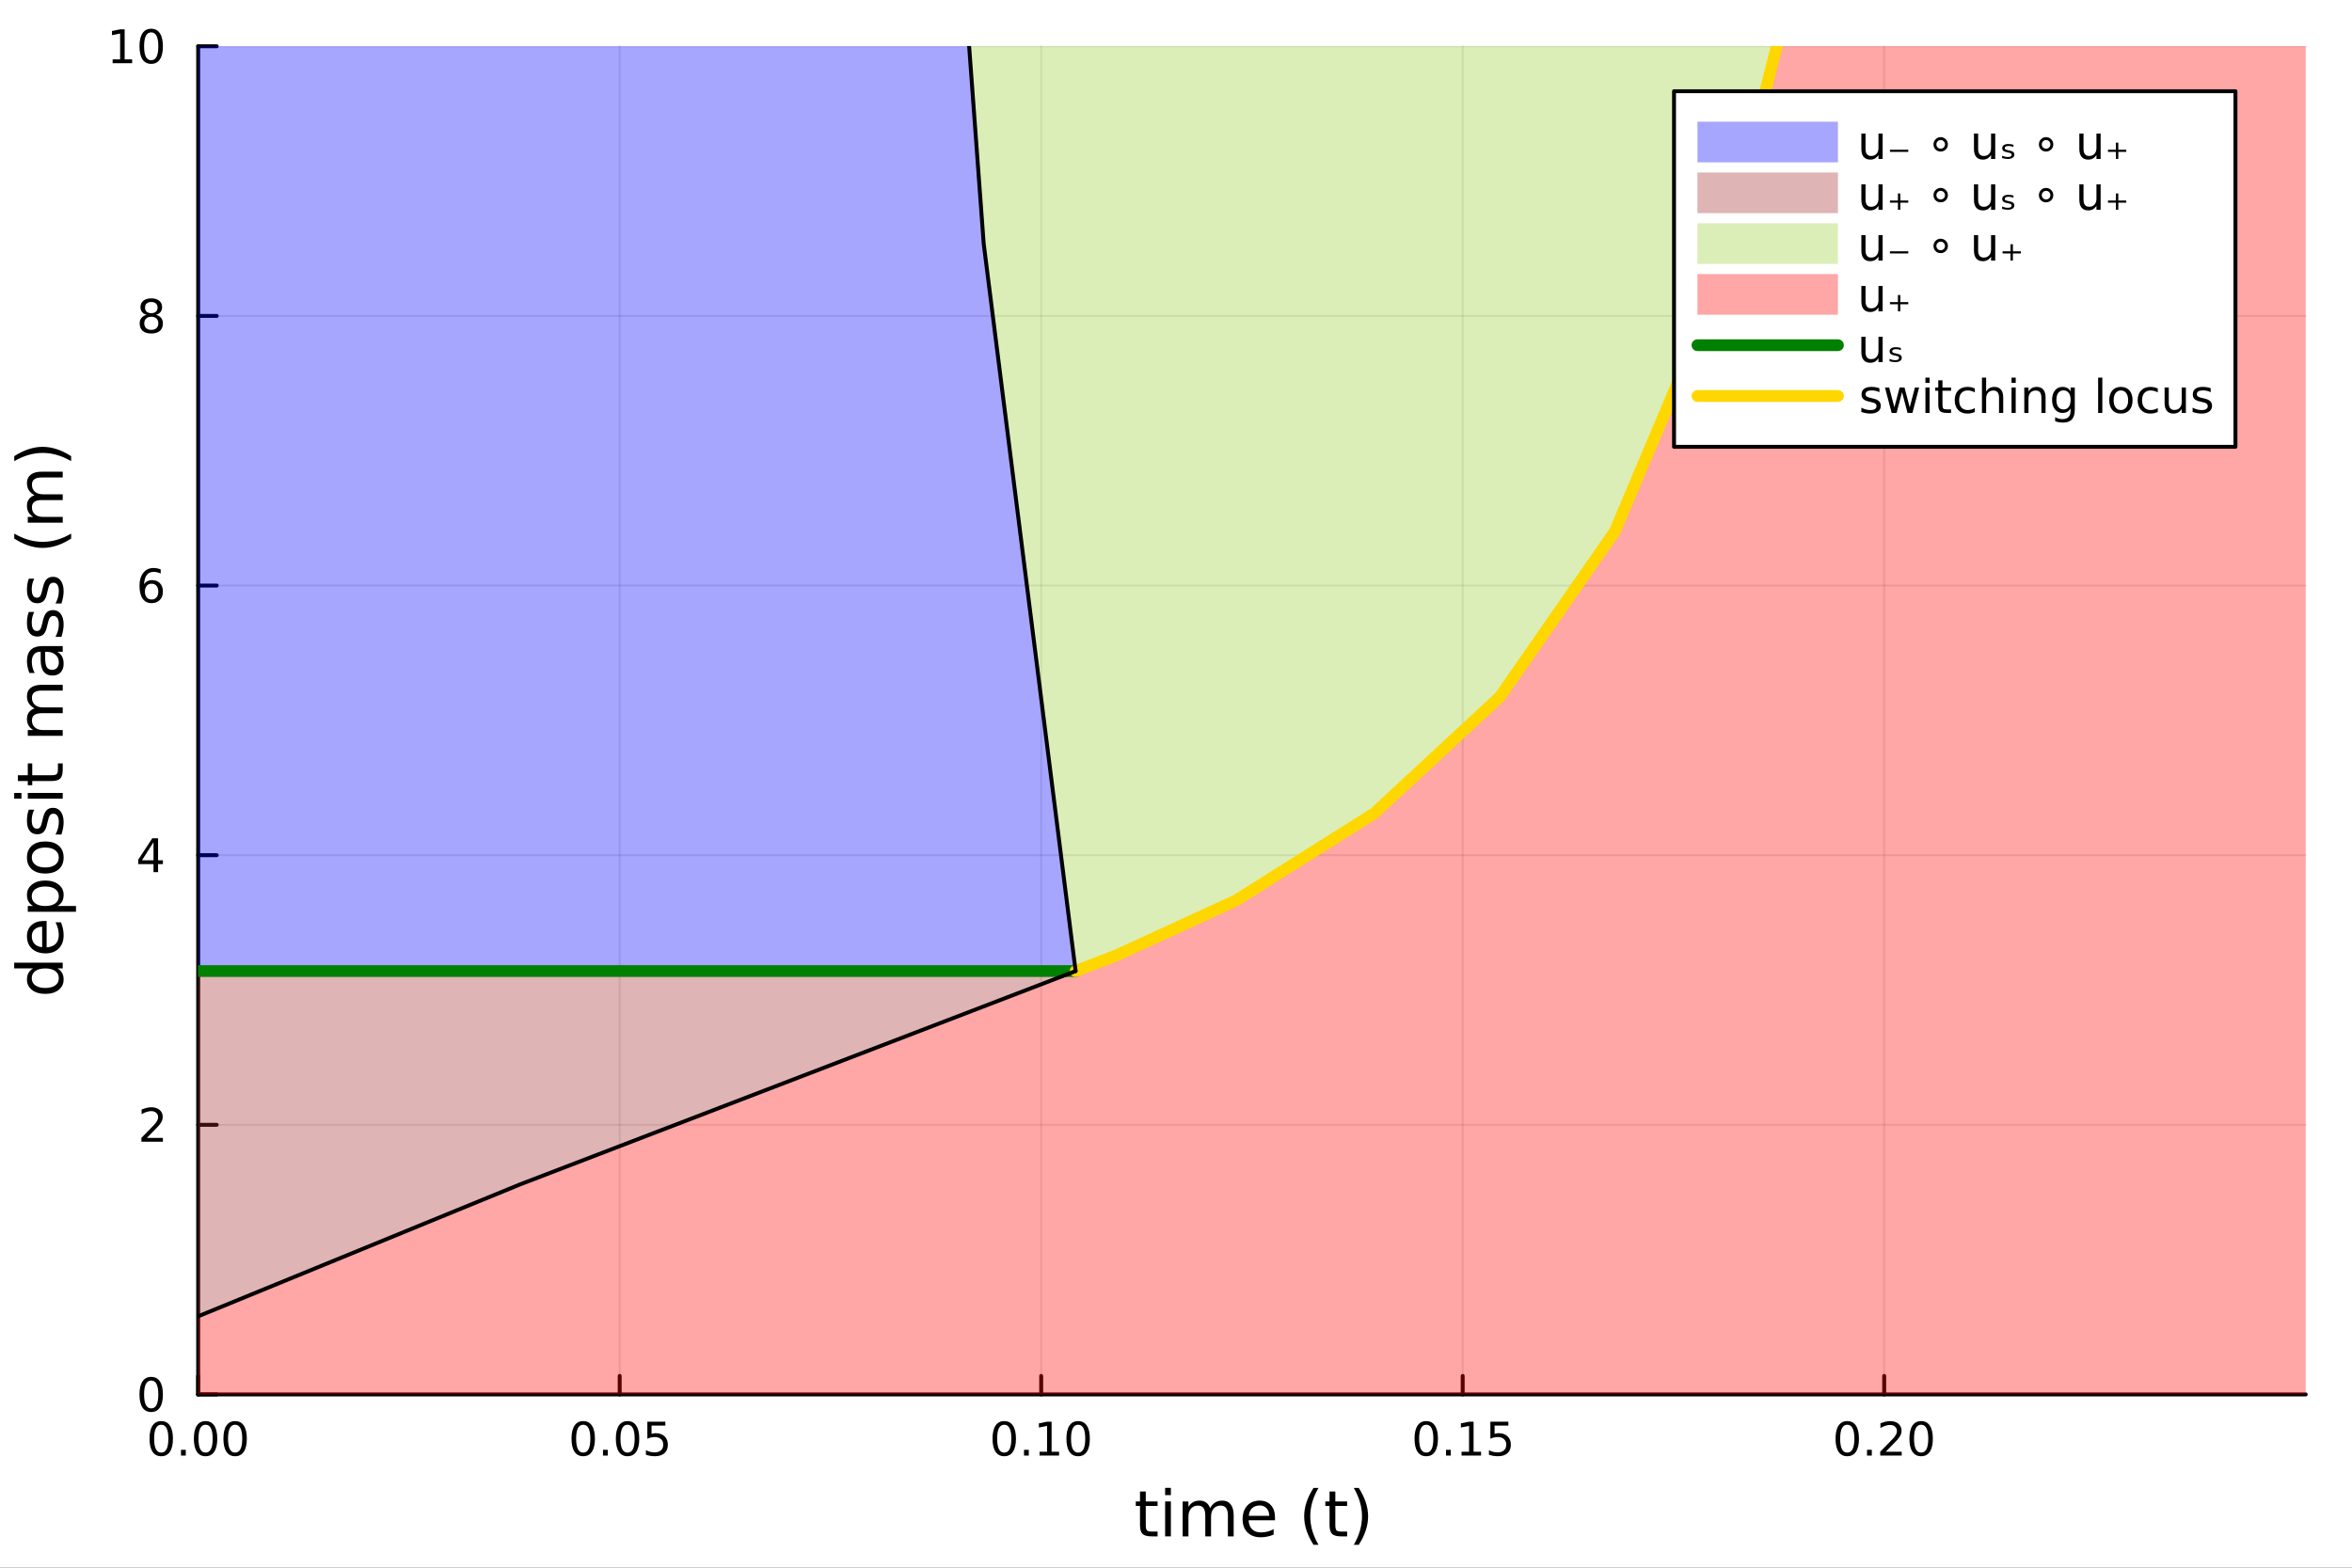 <?xml version="1.0" encoding="utf-8"?>
<svg xmlns="http://www.w3.org/2000/svg" xmlns:xlink="http://www.w3.org/1999/xlink" width="600" height="400" viewBox="0 0 2400 1600">
<rect x="0" y="0" width="2400" height="1600" fill="#333333" stroke="none"/>
<defs>
  <clipPath id="clip900">
    <rect x="0" y="0" width="2400" height="1600"/>
  </clipPath>
</defs>
<path clip-path="url(#clip900)" d="M0 1600 L2400 1600 L2400 0 L0 0  Z" fill="#ffffff" fill-rule="evenodd" fill-opacity="1"/>
<defs>
  <clipPath id="clip901">
    <rect x="480" y="0" width="1681" height="1600"/>
  </clipPath>
</defs>
<path clip-path="url(#clip900)" d="M202.227 1423.18 L2352.76 1423.18 L2352.76 47.244 L202.227 47.244  Z" fill="#ffffff" fill-rule="evenodd" fill-opacity="1"/>
<defs>
  <clipPath id="clip902">
    <rect x="202" y="47" width="2152" height="1377"/>
  </clipPath>
</defs>
<polyline clip-path="url(#clip902)" style="stroke:#000000; stroke-linecap:round; stroke-linejoin:round; stroke-width:2; stroke-opacity:0.1; fill:none" points="202.227,1423.18 202.227,47.244 "/>
<polyline clip-path="url(#clip902)" style="stroke:#000000; stroke-linecap:round; stroke-linejoin:round; stroke-width:2; stroke-opacity:0.1; fill:none" points="632.333,1423.18 632.333,47.244 "/>
<polyline clip-path="url(#clip902)" style="stroke:#000000; stroke-linecap:round; stroke-linejoin:round; stroke-width:2; stroke-opacity:0.1; fill:none" points="1062.44,1423.18 1062.44,47.244 "/>
<polyline clip-path="url(#clip902)" style="stroke:#000000; stroke-linecap:round; stroke-linejoin:round; stroke-width:2; stroke-opacity:0.1; fill:none" points="1492.54,1423.18 1492.54,47.244 "/>
<polyline clip-path="url(#clip902)" style="stroke:#000000; stroke-linecap:round; stroke-linejoin:round; stroke-width:2; stroke-opacity:0.1; fill:none" points="1922.65,1423.18 1922.65,47.244 "/>
<polyline clip-path="url(#clip902)" style="stroke:#000000; stroke-linecap:round; stroke-linejoin:round; stroke-width:2; stroke-opacity:0.1; fill:none" points="202.227,1423.18 2352.76,1423.18 "/>
<polyline clip-path="url(#clip902)" style="stroke:#000000; stroke-linecap:round; stroke-linejoin:round; stroke-width:2; stroke-opacity:0.1; fill:none" points="202.227,1147.99 2352.76,1147.99 "/>
<polyline clip-path="url(#clip902)" style="stroke:#000000; stroke-linecap:round; stroke-linejoin:round; stroke-width:2; stroke-opacity:0.1; fill:none" points="202.227,872.806 2352.76,872.806 "/>
<polyline clip-path="url(#clip902)" style="stroke:#000000; stroke-linecap:round; stroke-linejoin:round; stroke-width:2; stroke-opacity:0.1; fill:none" points="202.227,597.618 2352.76,597.618 "/>
<polyline clip-path="url(#clip902)" style="stroke:#000000; stroke-linecap:round; stroke-linejoin:round; stroke-width:2; stroke-opacity:0.1; fill:none" points="202.227,322.431 2352.76,322.431 "/>
<polyline clip-path="url(#clip902)" style="stroke:#000000; stroke-linecap:round; stroke-linejoin:round; stroke-width:2; stroke-opacity:0.1; fill:none" points="202.227,47.244 2352.76,47.244 "/>
<polyline clip-path="url(#clip900)" style="stroke:#000000; stroke-linecap:round; stroke-linejoin:round; stroke-width:4; stroke-opacity:1; fill:none" points="202.227,1423.18 2352.76,1423.18 "/>
<polyline clip-path="url(#clip900)" style="stroke:#000000; stroke-linecap:round; stroke-linejoin:round; stroke-width:4; stroke-opacity:1; fill:none" points="202.227,1423.18 202.227,1404.28 "/>
<polyline clip-path="url(#clip900)" style="stroke:#000000; stroke-linecap:round; stroke-linejoin:round; stroke-width:4; stroke-opacity:1; fill:none" points="632.333,1423.18 632.333,1404.28 "/>
<polyline clip-path="url(#clip900)" style="stroke:#000000; stroke-linecap:round; stroke-linejoin:round; stroke-width:4; stroke-opacity:1; fill:none" points="1062.44,1423.18 1062.44,1404.28 "/>
<polyline clip-path="url(#clip900)" style="stroke:#000000; stroke-linecap:round; stroke-linejoin:round; stroke-width:4; stroke-opacity:1; fill:none" points="1492.54,1423.18 1492.54,1404.28 "/>
<polyline clip-path="url(#clip900)" style="stroke:#000000; stroke-linecap:round; stroke-linejoin:round; stroke-width:4; stroke-opacity:1; fill:none" points="1922.65,1423.18 1922.65,1404.28 "/>
<path clip-path="url(#clip900)" d="M164.531 1454.1 Q160.92 1454.1 159.091 1457.66 Q157.286 1461.2 157.286 1468.33 Q157.286 1475.44 159.091 1479.01 Q160.92 1482.55 164.531 1482.55 Q168.165 1482.55 169.971 1479.01 Q171.799 1475.44 171.799 1468.33 Q171.799 1461.2 169.971 1457.66 Q168.165 1454.1 164.531 1454.1 M164.531 1450.39 Q170.341 1450.39 173.397 1455 Q176.475 1459.58 176.475 1468.33 Q176.475 1477.06 173.397 1481.67 Q170.341 1486.25 164.531 1486.25 Q158.721 1486.25 155.642 1481.67 Q152.587 1477.06 152.587 1468.33 Q152.587 1459.58 155.642 1455 Q158.721 1450.39 164.531 1450.39 Z" fill="#000000" fill-rule="nonzero" fill-opacity="1" /><path clip-path="url(#clip900)" d="M184.693 1479.7 L189.577 1479.7 L189.577 1485.58 L184.693 1485.58 L184.693 1479.7 Z" fill="#000000" fill-rule="nonzero" fill-opacity="1" /><path clip-path="url(#clip900)" d="M209.762 1454.1 Q206.151 1454.1 204.322 1457.66 Q202.517 1461.2 202.517 1468.33 Q202.517 1475.44 204.322 1479.01 Q206.151 1482.55 209.762 1482.55 Q213.396 1482.55 215.202 1479.01 Q217.031 1475.44 217.031 1468.33 Q217.031 1461.2 215.202 1457.66 Q213.396 1454.1 209.762 1454.1 M209.762 1450.39 Q215.572 1450.39 218.628 1455 Q221.707 1459.58 221.707 1468.33 Q221.707 1477.06 218.628 1481.67 Q215.572 1486.25 209.762 1486.25 Q203.952 1486.25 200.873 1481.67 Q197.818 1477.06 197.818 1468.33 Q197.818 1459.58 200.873 1455 Q203.952 1450.39 209.762 1450.39 Z" fill="#000000" fill-rule="nonzero" fill-opacity="1" /><path clip-path="url(#clip900)" d="M239.924 1454.1 Q236.313 1454.1 234.484 1457.66 Q232.679 1461.2 232.679 1468.33 Q232.679 1475.44 234.484 1479.01 Q236.313 1482.55 239.924 1482.55 Q243.558 1482.55 245.364 1479.01 Q247.193 1475.44 247.193 1468.33 Q247.193 1461.2 245.364 1457.66 Q243.558 1454.1 239.924 1454.1 M239.924 1450.39 Q245.734 1450.39 248.79 1455 Q251.868 1459.58 251.868 1468.33 Q251.868 1477.06 248.79 1481.67 Q245.734 1486.25 239.924 1486.25 Q234.114 1486.25 231.035 1481.67 Q227.98 1477.06 227.98 1468.33 Q227.98 1459.58 231.035 1455 Q234.114 1450.39 239.924 1450.39 Z" fill="#000000" fill-rule="nonzero" fill-opacity="1" /><path clip-path="url(#clip900)" d="M595.134 1454.1 Q591.523 1454.1 589.694 1457.66 Q587.889 1461.2 587.889 1468.33 Q587.889 1475.44 589.694 1479.01 Q591.523 1482.55 595.134 1482.55 Q598.769 1482.55 600.574 1479.01 Q602.403 1475.44 602.403 1468.33 Q602.403 1461.2 600.574 1457.66 Q598.769 1454.1 595.134 1454.1 M595.134 1450.39 Q600.944 1450.39 604 1455 Q607.079 1459.58 607.079 1468.33 Q607.079 1477.06 604 1481.67 Q600.944 1486.25 595.134 1486.25 Q589.324 1486.25 586.245 1481.67 Q583.19 1477.06 583.19 1468.33 Q583.19 1459.58 586.245 1455 Q589.324 1450.39 595.134 1450.39 Z" fill="#000000" fill-rule="nonzero" fill-opacity="1" /><path clip-path="url(#clip900)" d="M615.296 1479.7 L620.18 1479.7 L620.18 1485.58 L615.296 1485.58 L615.296 1479.7 Z" fill="#000000" fill-rule="nonzero" fill-opacity="1" /><path clip-path="url(#clip900)" d="M640.366 1454.1 Q636.754 1454.1 634.926 1457.66 Q633.12 1461.2 633.12 1468.33 Q633.12 1475.44 634.926 1479.01 Q636.754 1482.55 640.366 1482.55 Q644 1482.55 645.805 1479.01 Q647.634 1475.44 647.634 1468.33 Q647.634 1461.2 645.805 1457.66 Q644 1454.1 640.366 1454.1 M640.366 1450.39 Q646.176 1450.39 649.231 1455 Q652.31 1459.58 652.31 1468.33 Q652.31 1477.06 649.231 1481.67 Q646.176 1486.25 640.366 1486.25 Q634.555 1486.25 631.477 1481.67 Q628.421 1477.06 628.421 1468.33 Q628.421 1459.58 631.477 1455 Q634.555 1450.39 640.366 1450.39 Z" fill="#000000" fill-rule="nonzero" fill-opacity="1" /><path clip-path="url(#clip900)" d="M660.574 1451.02 L678.93 1451.02 L678.93 1454.96 L664.856 1454.96 L664.856 1463.43 Q665.875 1463.08 666.893 1462.92 Q667.912 1462.73 668.93 1462.73 Q674.717 1462.73 678.097 1465.9 Q681.476 1469.08 681.476 1474.49 Q681.476 1480.07 678.004 1483.17 Q674.532 1486.25 668.213 1486.25 Q666.037 1486.25 663.768 1485.88 Q661.523 1485.51 659.115 1484.77 L659.115 1480.07 Q661.199 1481.2 663.421 1481.76 Q665.643 1482.32 668.12 1482.32 Q672.125 1482.32 674.463 1480.21 Q676.801 1478.1 676.801 1474.49 Q676.801 1470.88 674.463 1468.77 Q672.125 1466.67 668.12 1466.67 Q666.245 1466.67 664.37 1467.08 Q662.518 1467.5 660.574 1468.38 L660.574 1451.02 Z" fill="#000000" fill-rule="nonzero" fill-opacity="1" /><path clip-path="url(#clip900)" d="M1024.74 1454.1 Q1021.13 1454.1 1019.3 1457.66 Q1017.5 1461.2 1017.5 1468.33 Q1017.5 1475.44 1019.3 1479.01 Q1021.13 1482.55 1024.74 1482.55 Q1028.38 1482.55 1030.18 1479.01 Q1032.01 1475.44 1032.01 1468.33 Q1032.01 1461.2 1030.18 1457.66 Q1028.38 1454.1 1024.74 1454.1 M1024.74 1450.39 Q1030.55 1450.39 1033.61 1455 Q1036.69 1459.58 1036.69 1468.33 Q1036.69 1477.06 1033.61 1481.67 Q1030.55 1486.25 1024.74 1486.25 Q1018.93 1486.25 1015.85 1481.67 Q1012.8 1477.06 1012.8 1468.33 Q1012.8 1459.58 1015.85 1455 Q1018.93 1450.39 1024.74 1450.39 Z" fill="#000000" fill-rule="nonzero" fill-opacity="1" /><path clip-path="url(#clip900)" d="M1044.9 1479.7 L1049.79 1479.7 L1049.79 1485.58 L1044.9 1485.58 L1044.9 1479.7 Z" fill="#000000" fill-rule="nonzero" fill-opacity="1" /><path clip-path="url(#clip900)" d="M1060.78 1481.64 L1068.42 1481.64 L1068.42 1455.28 L1060.11 1456.95 L1060.11 1452.69 L1068.38 1451.02 L1073.05 1451.02 L1073.05 1481.64 L1080.69 1481.64 L1080.69 1485.58 L1060.78 1485.58 L1060.78 1481.64 Z" fill="#000000" fill-rule="nonzero" fill-opacity="1" /><path clip-path="url(#clip900)" d="M1100.14 1454.1 Q1096.52 1454.1 1094.7 1457.66 Q1092.89 1461.2 1092.89 1468.33 Q1092.89 1475.44 1094.7 1479.01 Q1096.52 1482.55 1100.14 1482.55 Q1103.77 1482.55 1105.58 1479.01 Q1107.4 1475.44 1107.4 1468.33 Q1107.4 1461.2 1105.58 1457.66 Q1103.77 1454.1 1100.14 1454.1 M1100.14 1450.39 Q1105.95 1450.39 1109 1455 Q1112.08 1459.58 1112.08 1468.33 Q1112.08 1477.06 1109 1481.67 Q1105.95 1486.25 1100.14 1486.25 Q1094.33 1486.25 1091.25 1481.67 Q1088.19 1477.06 1088.19 1468.33 Q1088.19 1459.58 1091.25 1455 Q1094.33 1450.39 1100.14 1450.39 Z" fill="#000000" fill-rule="nonzero" fill-opacity="1" /><path clip-path="url(#clip900)" d="M1455.35 1454.1 Q1451.73 1454.1 1449.91 1457.66 Q1448.1 1461.2 1448.1 1468.33 Q1448.1 1475.44 1449.91 1479.01 Q1451.73 1482.55 1455.35 1482.55 Q1458.98 1482.55 1460.79 1479.01 Q1462.61 1475.44 1462.61 1468.33 Q1462.61 1461.2 1460.79 1457.66 Q1458.98 1454.1 1455.35 1454.1 M1455.35 1450.39 Q1461.16 1450.39 1464.21 1455 Q1467.29 1459.58 1467.29 1468.33 Q1467.29 1477.06 1464.21 1481.67 Q1461.16 1486.25 1455.35 1486.25 Q1449.54 1486.25 1446.46 1481.67 Q1443.4 1477.06 1443.4 1468.33 Q1443.4 1459.58 1446.46 1455 Q1449.54 1450.39 1455.35 1450.39 Z" fill="#000000" fill-rule="nonzero" fill-opacity="1" /><path clip-path="url(#clip900)" d="M1475.51 1479.7 L1480.39 1479.7 L1480.39 1485.58 L1475.51 1485.58 L1475.51 1479.7 Z" fill="#000000" fill-rule="nonzero" fill-opacity="1" /><path clip-path="url(#clip900)" d="M1491.39 1481.64 L1499.03 1481.64 L1499.03 1455.28 L1490.72 1456.95 L1490.72 1452.69 L1498.98 1451.02 L1503.66 1451.02 L1503.66 1481.64 L1511.29 1481.64 L1511.29 1485.58 L1491.39 1485.58 L1491.39 1481.64 Z" fill="#000000" fill-rule="nonzero" fill-opacity="1" /><path clip-path="url(#clip900)" d="M1520.79 1451.02 L1539.14 1451.02 L1539.14 1454.96 L1525.07 1454.96 L1525.07 1463.43 Q1526.09 1463.08 1527.1 1462.92 Q1528.12 1462.73 1529.14 1462.73 Q1534.93 1462.73 1538.31 1465.9 Q1541.69 1469.08 1541.69 1474.49 Q1541.69 1480.07 1538.22 1483.17 Q1534.74 1486.25 1528.42 1486.25 Q1526.25 1486.25 1523.98 1485.88 Q1521.73 1485.51 1519.33 1484.77 L1519.33 1480.07 Q1521.41 1481.2 1523.63 1481.76 Q1525.85 1482.32 1528.33 1482.32 Q1532.34 1482.32 1534.67 1480.21 Q1537.01 1478.1 1537.01 1474.49 Q1537.01 1470.88 1534.67 1468.77 Q1532.34 1466.67 1528.33 1466.67 Q1526.46 1466.67 1524.58 1467.08 Q1522.73 1467.5 1520.79 1468.38 L1520.79 1451.02 Z" fill="#000000" fill-rule="nonzero" fill-opacity="1" /><path clip-path="url(#clip900)" d="M1884.95 1454.1 Q1881.34 1454.1 1879.51 1457.66 Q1877.71 1461.2 1877.71 1468.33 Q1877.71 1475.44 1879.51 1479.01 Q1881.34 1482.55 1884.95 1482.55 Q1888.59 1482.55 1890.39 1479.01 Q1892.22 1475.44 1892.22 1468.33 Q1892.22 1461.2 1890.39 1457.66 Q1888.59 1454.1 1884.95 1454.1 M1884.95 1450.39 Q1890.76 1450.39 1893.82 1455 Q1896.9 1459.58 1896.9 1468.33 Q1896.9 1477.06 1893.82 1481.67 Q1890.76 1486.25 1884.95 1486.25 Q1879.14 1486.25 1876.06 1481.67 Q1873.01 1477.06 1873.01 1468.33 Q1873.01 1459.58 1876.06 1455 Q1879.14 1450.39 1884.95 1450.39 Z" fill="#000000" fill-rule="nonzero" fill-opacity="1" /><path clip-path="url(#clip900)" d="M1905.12 1479.7 L1910 1479.7 L1910 1485.58 L1905.12 1485.58 L1905.12 1479.7 Z" fill="#000000" fill-rule="nonzero" fill-opacity="1" /><path clip-path="url(#clip900)" d="M1924.21 1481.64 L1940.53 1481.64 L1940.53 1485.58 L1918.59 1485.58 L1918.59 1481.64 Q1921.25 1478.89 1925.83 1474.26 Q1930.44 1469.61 1931.62 1468.27 Q1933.87 1465.74 1934.75 1464.01 Q1935.65 1462.25 1935.65 1460.56 Q1935.65 1457.8 1933.7 1456.07 Q1931.78 1454.33 1928.68 1454.33 Q1926.48 1454.33 1924.03 1455.09 Q1921.6 1455.86 1918.82 1457.41 L1918.82 1452.69 Q1921.64 1451.55 1924.1 1450.97 Q1926.55 1450.39 1928.59 1450.39 Q1933.96 1450.39 1937.15 1453.08 Q1940.35 1455.77 1940.35 1460.26 Q1940.35 1462.39 1939.54 1464.31 Q1938.75 1466.2 1936.64 1468.8 Q1936.06 1469.47 1932.96 1472.69 Q1929.86 1475.88 1924.21 1481.64 Z" fill="#000000" fill-rule="nonzero" fill-opacity="1" /><path clip-path="url(#clip900)" d="M1960.35 1454.1 Q1956.74 1454.1 1954.91 1457.66 Q1953.1 1461.2 1953.1 1468.33 Q1953.1 1475.44 1954.91 1479.01 Q1956.74 1482.55 1960.35 1482.55 Q1963.98 1482.55 1965.79 1479.01 Q1967.62 1475.44 1967.62 1468.33 Q1967.62 1461.2 1965.79 1457.66 Q1963.98 1454.1 1960.35 1454.1 M1960.35 1450.39 Q1966.16 1450.39 1969.21 1455 Q1972.29 1459.58 1972.29 1468.33 Q1972.29 1477.06 1969.21 1481.67 Q1966.16 1486.25 1960.35 1486.25 Q1954.54 1486.25 1951.46 1481.67 Q1948.4 1477.06 1948.4 1468.33 Q1948.4 1459.58 1951.46 1455 Q1954.54 1450.39 1960.35 1450.39 Z" fill="#000000" fill-rule="nonzero" fill-opacity="1" /><path clip-path="url(#clip900)" d="M1169.15 1522.27 L1169.15 1532.4 L1181.21 1532.4 L1181.21 1536.95 L1169.15 1536.95 L1169.15 1556.3 Q1169.15 1560.66 1170.33 1561.9 Q1171.53 1563.14 1175.19 1563.14 L1181.21 1563.14 L1181.21 1568.04 L1175.19 1568.04 Q1168.42 1568.04 1165.84 1565.53 Q1163.26 1562.98 1163.26 1556.3 L1163.26 1536.95 L1158.96 1536.95 L1158.96 1532.4 L1163.26 1532.4 L1163.26 1522.27 L1169.15 1522.27 Z" fill="#000000" fill-rule="nonzero" fill-opacity="1" /><path clip-path="url(#clip900)" d="M1188.91 1532.4 L1194.77 1532.4 L1194.77 1568.04 L1188.91 1568.04 L1188.91 1532.4 M1188.91 1518.52 L1194.77 1518.52 L1194.77 1525.93 L1188.91 1525.93 L1188.91 1518.52 Z" fill="#000000" fill-rule="nonzero" fill-opacity="1" /><path clip-path="url(#clip900)" d="M1234.78 1539.24 Q1236.97 1535.29 1240.03 1533.41 Q1243.09 1531.54 1247.22 1531.54 Q1252.79 1531.54 1255.82 1535.45 Q1258.84 1539.33 1258.84 1546.53 L1258.84 1568.04 L1252.95 1568.04 L1252.95 1546.72 Q1252.95 1541.59 1251.14 1539.11 Q1249.32 1536.63 1245.6 1536.63 Q1241.05 1536.63 1238.41 1539.65 Q1235.76 1542.68 1235.76 1547.9 L1235.76 1568.04 L1229.88 1568.04 L1229.88 1546.72 Q1229.88 1541.56 1228.06 1539.11 Q1226.25 1536.63 1222.46 1536.63 Q1217.97 1536.63 1215.33 1539.68 Q1212.69 1542.71 1212.69 1547.9 L1212.69 1568.04 L1206.8 1568.04 L1206.8 1532.4 L1212.69 1532.4 L1212.69 1537.93 Q1214.69 1534.66 1217.49 1533.1 Q1220.3 1531.54 1224.15 1531.54 Q1228.03 1531.54 1230.74 1533.51 Q1233.47 1535.48 1234.78 1539.24 Z" fill="#000000" fill-rule="nonzero" fill-opacity="1" /><path clip-path="url(#clip900)" d="M1301.01 1548.76 L1301.01 1551.62 L1274.09 1551.62 Q1274.47 1557.67 1277.71 1560.85 Q1280.99 1564 1286.82 1564 Q1290.19 1564 1293.34 1563.17 Q1296.53 1562.35 1299.64 1560.69 L1299.64 1566.23 Q1296.49 1567.57 1293.18 1568.27 Q1289.87 1568.97 1286.47 1568.97 Q1277.94 1568.97 1272.94 1564 Q1267.97 1559.04 1267.97 1550.57 Q1267.97 1541.82 1272.69 1536.69 Q1277.43 1531.54 1285.45 1531.54 Q1292.64 1531.54 1296.81 1536.18 Q1301.01 1540.8 1301.01 1548.76 M1295.16 1547.04 Q1295.09 1542.23 1292.45 1539.37 Q1289.84 1536.5 1285.51 1536.5 Q1280.61 1536.5 1277.65 1539.27 Q1274.72 1542.04 1274.28 1547.07 L1295.16 1547.04 Z" fill="#000000" fill-rule="nonzero" fill-opacity="1" /><path clip-path="url(#clip900)" d="M1345.41 1518.58 Q1341.15 1525.9 1339.08 1533.06 Q1337.01 1540.23 1337.01 1547.58 Q1337.01 1554.93 1339.08 1562.16 Q1341.18 1569.35 1345.41 1576.64 L1340.32 1576.64 Q1335.55 1569.16 1333.16 1561.93 Q1330.8 1554.71 1330.8 1547.58 Q1330.8 1540.48 1333.16 1533.29 Q1335.52 1526.09 1340.32 1518.58 L1345.41 1518.58 Z" fill="#000000" fill-rule="nonzero" fill-opacity="1" /><path clip-path="url(#clip900)" d="M1362.57 1522.27 L1362.57 1532.4 L1374.63 1532.4 L1374.63 1536.95 L1362.57 1536.95 L1362.57 1556.3 Q1362.57 1560.66 1363.75 1561.9 Q1364.96 1563.14 1368.62 1563.14 L1374.63 1563.14 L1374.63 1568.04 L1368.62 1568.04 Q1361.84 1568.04 1359.26 1565.53 Q1356.68 1562.98 1356.68 1556.3 L1356.68 1536.95 L1352.38 1536.95 L1352.38 1532.4 L1356.68 1532.4 L1356.68 1522.27 L1362.57 1522.27 Z" fill="#000000" fill-rule="nonzero" fill-opacity="1" /><path clip-path="url(#clip900)" d="M1381.41 1518.58 L1386.5 1518.58 Q1391.28 1526.09 1393.63 1533.29 Q1396.02 1540.48 1396.02 1547.58 Q1396.02 1554.71 1393.63 1561.93 Q1391.28 1569.16 1386.5 1576.64 L1381.41 1576.64 Q1385.65 1569.35 1387.71 1562.16 Q1389.81 1554.93 1389.81 1547.58 Q1389.81 1540.23 1387.71 1533.06 Q1385.65 1525.9 1381.41 1518.58 Z" fill="#000000" fill-rule="nonzero" fill-opacity="1" /><polyline clip-path="url(#clip900)" style="stroke:#000000; stroke-linecap:round; stroke-linejoin:round; stroke-width:4; stroke-opacity:1; fill:none" points="202.227,1423.18 202.227,47.244 "/>
<polyline clip-path="url(#clip900)" style="stroke:#000000; stroke-linecap:round; stroke-linejoin:round; stroke-width:4; stroke-opacity:1; fill:none" points="202.227,1423.18 221.125,1423.18 "/>
<polyline clip-path="url(#clip900)" style="stroke:#000000; stroke-linecap:round; stroke-linejoin:round; stroke-width:4; stroke-opacity:1; fill:none" points="202.227,1147.99 221.125,1147.99 "/>
<polyline clip-path="url(#clip900)" style="stroke:#000000; stroke-linecap:round; stroke-linejoin:round; stroke-width:4; stroke-opacity:1; fill:none" points="202.227,872.806 221.125,872.806 "/>
<polyline clip-path="url(#clip900)" style="stroke:#000000; stroke-linecap:round; stroke-linejoin:round; stroke-width:4; stroke-opacity:1; fill:none" points="202.227,597.618 221.125,597.618 "/>
<polyline clip-path="url(#clip900)" style="stroke:#000000; stroke-linecap:round; stroke-linejoin:round; stroke-width:4; stroke-opacity:1; fill:none" points="202.227,322.431 221.125,322.431 "/>
<polyline clip-path="url(#clip900)" style="stroke:#000000; stroke-linecap:round; stroke-linejoin:round; stroke-width:4; stroke-opacity:1; fill:none" points="202.227,47.244 221.125,47.244 "/>
<path clip-path="url(#clip900)" d="M154.283 1408.98 Q150.672 1408.98 148.843 1412.54 Q147.038 1416.08 147.038 1423.21 Q147.038 1430.32 148.843 1433.89 Q150.672 1437.43 154.283 1437.43 Q157.917 1437.43 159.723 1433.89 Q161.552 1430.32 161.552 1423.21 Q161.552 1416.08 159.723 1412.54 Q157.917 1408.98 154.283 1408.98 M154.283 1405.27 Q160.093 1405.27 163.149 1409.88 Q166.227 1414.46 166.227 1423.21 Q166.227 1431.94 163.149 1436.55 Q160.093 1441.13 154.283 1441.13 Q148.473 1441.13 145.394 1436.55 Q142.339 1431.94 142.339 1423.21 Q142.339 1414.46 145.394 1409.88 Q148.473 1405.27 154.283 1405.27 Z" fill="#000000" fill-rule="nonzero" fill-opacity="1" /><path clip-path="url(#clip900)" d="M149.908 1161.34 L166.227 1161.34 L166.227 1165.27 L144.283 1165.27 L144.283 1161.34 Q146.945 1158.58 151.528 1153.95 Q156.135 1149.3 157.315 1147.96 Q159.561 1145.43 160.44 1143.7 Q161.343 1141.94 161.343 1140.25 Q161.343 1137.5 159.399 1135.76 Q157.478 1134.02 154.376 1134.02 Q152.177 1134.02 149.723 1134.79 Q147.292 1135.55 144.515 1137.1 L144.515 1132.38 Q147.339 1131.25 149.792 1130.67 Q152.246 1130.09 154.283 1130.09 Q159.653 1130.09 162.848 1132.77 Q166.042 1135.46 166.042 1139.95 Q166.042 1142.08 165.232 1144 Q164.445 1145.9 162.339 1148.49 Q161.76 1149.16 158.658 1152.38 Q155.556 1155.57 149.908 1161.34 Z" fill="#000000" fill-rule="nonzero" fill-opacity="1" /><path clip-path="url(#clip900)" d="M156.644 859.6 L144.839 878.049 L156.644 878.049 L156.644 859.6 M155.417 855.526 L161.297 855.526 L161.297 878.049 L166.227 878.049 L166.227 881.937 L161.297 881.937 L161.297 890.086 L156.644 890.086 L156.644 881.937 L141.042 881.937 L141.042 877.424 L155.417 855.526 Z" fill="#000000" fill-rule="nonzero" fill-opacity="1" /><path clip-path="url(#clip900)" d="M154.7 595.755 Q151.552 595.755 149.7 597.908 Q147.871 600.061 147.871 603.81 Q147.871 607.537 149.7 609.713 Q151.552 611.866 154.7 611.866 Q157.848 611.866 159.677 609.713 Q161.528 607.537 161.528 603.81 Q161.528 600.061 159.677 597.908 Q157.848 595.755 154.7 595.755 M163.982 581.102 L163.982 585.362 Q162.223 584.528 160.417 584.088 Q158.635 583.649 156.876 583.649 Q152.246 583.649 149.792 586.774 Q147.362 589.899 147.015 596.218 Q148.38 594.204 150.441 593.139 Q152.501 592.051 154.978 592.051 Q160.186 592.051 163.195 595.223 Q166.227 598.371 166.227 603.81 Q166.227 609.135 163.079 612.352 Q159.931 615.57 154.7 615.57 Q148.704 615.57 145.533 610.986 Q142.362 606.38 142.362 597.653 Q142.362 589.459 146.251 584.598 Q150.14 579.713 156.69 579.713 Q158.45 579.713 160.232 580.061 Q162.038 580.408 163.982 581.102 Z" fill="#000000" fill-rule="nonzero" fill-opacity="1" /><path clip-path="url(#clip900)" d="M154.376 323.299 Q151.042 323.299 149.121 325.082 Q147.223 326.864 147.223 329.989 Q147.223 333.114 149.121 334.896 Q151.042 336.679 154.376 336.679 Q157.709 336.679 159.63 334.896 Q161.552 333.091 161.552 329.989 Q161.552 326.864 159.63 325.082 Q157.732 323.299 154.376 323.299 M149.7 321.309 Q146.691 320.568 145.001 318.508 Q143.334 316.447 143.334 313.485 Q143.334 309.341 146.274 306.934 Q149.237 304.526 154.376 304.526 Q159.538 304.526 162.477 306.934 Q165.417 309.341 165.417 313.485 Q165.417 316.447 163.727 318.508 Q162.061 320.568 159.075 321.309 Q162.454 322.096 164.329 324.387 Q166.227 326.679 166.227 329.989 Q166.227 335.012 163.149 337.697 Q160.093 340.383 154.376 340.383 Q148.658 340.383 145.579 337.697 Q142.524 335.012 142.524 329.989 Q142.524 326.679 144.422 324.387 Q146.32 322.096 149.7 321.309 M147.987 313.924 Q147.987 316.61 149.653 318.114 Q151.343 319.619 154.376 319.619 Q157.385 319.619 159.075 318.114 Q160.788 316.61 160.788 313.924 Q160.788 311.239 159.075 309.735 Q157.385 308.23 154.376 308.23 Q151.343 308.23 149.653 309.735 Q147.987 311.239 147.987 313.924 Z" fill="#000000" fill-rule="nonzero" fill-opacity="1" /><path clip-path="url(#clip900)" d="M114.931 60.589 L122.57 60.589 L122.57 34.223 L114.26 35.89 L114.26 31.631 L122.524 29.964 L127.2 29.964 L127.2 60.589 L134.839 60.589 L134.839 64.524 L114.931 64.524 L114.931 60.589 Z" fill="#000000" fill-rule="nonzero" fill-opacity="1" /><path clip-path="url(#clip900)" d="M154.283 33.043 Q150.672 33.043 148.843 36.608 Q147.038 40.149 147.038 47.279 Q147.038 54.385 148.843 57.95 Q150.672 61.492 154.283 61.492 Q157.917 61.492 159.723 57.95 Q161.552 54.385 161.552 47.279 Q161.552 40.149 159.723 36.608 Q157.917 33.043 154.283 33.043 M154.283 29.339 Q160.093 29.339 163.149 33.946 Q166.227 38.529 166.227 47.279 Q166.227 56.006 163.149 60.612 Q160.093 65.195 154.283 65.195 Q148.473 65.195 145.394 60.612 Q142.339 56.006 142.339 47.279 Q142.339 38.529 145.394 33.946 Q148.473 29.339 154.283 29.339 Z" fill="#000000" fill-rule="nonzero" fill-opacity="1" /><path clip-path="url(#clip900)" d="M33.767 988.376 L14.479 988.376 L14.479 982.52 L64.004 982.52 L64.004 988.376 L58.657 988.376 Q61.84 990.222 63.399 993.055 Q64.927 995.856 64.927 999.803 Q64.927 1006.26 59.771 1010.34 Q54.615 1014.38 46.212 1014.38 Q37.809 1014.38 32.653 1010.34 Q27.497 1006.26 27.497 999.803 Q27.497 995.856 29.056 993.055 Q30.584 990.222 33.767 988.376 M46.212 1008.33 Q52.673 1008.33 56.365 1005.69 Q60.026 1003.02 60.026 998.37 Q60.026 993.723 56.365 991.05 Q52.673 988.376 46.212 988.376 Q39.751 988.376 36.09 991.05 Q32.398 993.723 32.398 998.37 Q32.398 1003.02 36.09 1005.69 Q39.751 1008.33 46.212 1008.33 Z" fill="#000000" fill-rule="nonzero" fill-opacity="1" /><path clip-path="url(#clip900)" d="M44.716 939.965 L47.581 939.965 L47.581 966.892 Q53.628 966.51 56.811 963.263 Q59.962 959.985 59.962 954.16 Q59.962 950.787 59.134 947.636 Q58.307 944.453 56.652 941.334 L62.19 941.334 Q63.527 944.485 64.227 947.795 Q64.927 951.105 64.927 954.511 Q64.927 963.041 59.962 968.038 Q54.997 973.003 46.53 973.003 Q37.777 973.003 32.653 968.292 Q27.497 963.55 27.497 955.529 Q27.497 948.336 32.144 944.166 Q36.759 939.965 44.716 939.965 M42.997 945.821 Q38.191 945.885 35.327 948.527 Q32.462 951.137 32.462 955.465 Q32.462 960.367 35.231 963.327 Q38 966.255 43.029 966.701 L42.997 945.821 Z" fill="#000000" fill-rule="nonzero" fill-opacity="1" /><path clip-path="url(#clip900)" d="M58.657 924.687 L77.563 924.687 L77.563 930.576 L28.356 930.576 L28.356 924.687 L33.767 924.687 Q30.584 922.841 29.056 920.04 Q27.497 917.208 27.497 913.293 Q27.497 906.8 32.653 902.757 Q37.809 898.683 46.212 898.683 Q54.615 898.683 59.771 902.757 Q64.927 906.8 64.927 913.293 Q64.927 917.208 63.399 920.04 Q61.84 922.841 58.657 924.687 M46.212 904.763 Q39.751 904.763 36.09 907.436 Q32.398 910.078 32.398 914.725 Q32.398 919.372 36.09 922.045 Q39.751 924.687 46.212 924.687 Q52.673 924.687 56.365 922.045 Q60.026 919.372 60.026 914.725 Q60.026 910.078 56.365 907.436 Q52.673 904.763 46.212 904.763 Z" fill="#000000" fill-rule="nonzero" fill-opacity="1" /><path clip-path="url(#clip900)" d="M32.462 875.162 Q32.462 879.873 36.154 882.61 Q39.815 885.347 46.212 885.347 Q52.609 885.347 56.302 882.642 Q59.962 879.904 59.962 875.162 Q59.962 870.483 56.27 867.746 Q52.578 865.009 46.212 865.009 Q39.878 865.009 36.186 867.746 Q32.462 870.483 32.462 875.162 M27.497 875.162 Q27.497 867.523 32.462 863.163 Q37.427 858.802 46.212 858.802 Q54.965 858.802 59.962 863.163 Q64.927 867.523 64.927 875.162 Q64.927 882.833 59.962 887.193 Q54.965 891.522 46.212 891.522 Q37.427 891.522 32.462 887.193 Q27.497 882.833 27.497 875.162 Z" fill="#000000" fill-rule="nonzero" fill-opacity="1" /><path clip-path="url(#clip900)" d="M29.407 826.369 L34.945 826.369 Q33.672 828.852 33.035 831.525 Q32.398 834.199 32.398 837.063 Q32.398 841.424 33.735 843.62 Q35.072 845.784 37.746 845.784 Q39.783 845.784 40.96 844.225 Q42.106 842.665 43.157 837.954 L43.602 835.949 Q44.939 829.711 47.39 827.101 Q49.809 824.459 54.169 824.459 Q59.134 824.459 62.031 828.406 Q64.927 832.321 64.927 839.196 Q64.927 842.06 64.354 845.18 Q63.813 848.267 62.699 851.704 L56.652 851.704 Q58.339 848.458 59.198 845.307 Q60.026 842.156 60.026 839.068 Q60.026 834.931 58.625 832.703 Q57.193 830.475 54.615 830.475 Q52.228 830.475 50.955 832.098 Q49.681 833.689 48.504 839.132 L48.026 841.169 Q46.88 846.612 44.525 849.031 Q42.138 851.45 38 851.45 Q32.971 851.45 30.234 847.885 Q27.497 844.32 27.497 837.764 Q27.497 834.517 27.974 831.652 Q28.452 828.788 29.407 826.369 Z" fill="#000000" fill-rule="nonzero" fill-opacity="1" /><path clip-path="url(#clip900)" d="M28.356 815.133 L28.356 809.277 L64.004 809.277 L64.004 815.133 L28.356 815.133 M14.479 815.133 L14.479 809.277 L21.895 809.277 L21.895 815.133 L14.479 815.133 Z" fill="#000000" fill-rule="nonzero" fill-opacity="1" /><path clip-path="url(#clip900)" d="M18.235 791.23 L28.356 791.23 L28.356 779.167 L32.908 779.167 L32.908 791.23 L52.259 791.23 Q56.62 791.23 57.861 790.053 Q59.103 788.843 59.103 785.183 L59.103 779.167 L64.004 779.167 L64.004 785.183 Q64.004 791.962 61.49 794.54 Q58.943 797.118 52.259 797.118 L32.908 797.118 L32.908 801.415 L28.356 801.415 L28.356 797.118 L18.235 797.118 L18.235 791.23 Z" fill="#000000" fill-rule="nonzero" fill-opacity="1" /><path clip-path="url(#clip900)" d="M35.199 722.99 Q31.253 720.794 29.375 717.738 Q27.497 714.683 27.497 710.545 Q27.497 704.975 31.412 701.951 Q35.295 698.927 42.488 698.927 L64.004 698.927 L64.004 704.816 L42.679 704.816 Q37.555 704.816 35.072 706.63 Q32.589 708.444 32.589 712.168 Q32.589 716.72 35.613 719.361 Q38.637 722.003 43.857 722.003 L64.004 722.003 L64.004 727.891 L42.679 727.891 Q37.523 727.891 35.072 729.706 Q32.589 731.52 32.589 735.307 Q32.589 739.795 35.645 742.437 Q38.669 745.079 43.857 745.079 L64.004 745.079 L64.004 750.967 L28.356 750.967 L28.356 745.079 L33.894 745.079 Q30.616 743.074 29.056 740.273 Q27.497 737.472 27.497 733.621 Q27.497 729.737 29.47 727.032 Q31.444 724.295 35.199 722.99 Z" fill="#000000" fill-rule="nonzero" fill-opacity="1" /><path clip-path="url(#clip900)" d="M46.085 671.046 Q46.085 678.143 47.708 680.881 Q49.331 683.618 53.246 683.618 Q56.365 683.618 58.211 681.581 Q60.026 679.512 60.026 675.979 Q60.026 671.109 56.588 668.181 Q53.119 665.221 47.39 665.221 L46.085 665.221 L46.085 671.046 M43.666 659.365 L64.004 659.365 L64.004 665.221 L58.593 665.221 Q61.84 667.226 63.399 670.218 Q64.927 673.21 64.927 677.539 Q64.927 683.013 61.872 686.26 Q58.784 689.474 53.628 689.474 Q47.612 689.474 44.557 685.464 Q41.501 681.422 41.501 673.433 L41.501 665.221 L40.928 665.221 Q36.886 665.221 34.69 667.895 Q32.462 670.536 32.462 675.342 Q32.462 678.398 33.194 681.294 Q33.926 684.191 35.39 686.864 L29.98 686.864 Q28.738 683.65 28.133 680.626 Q27.497 677.602 27.497 674.738 Q27.497 667.003 31.507 663.184 Q35.518 659.365 43.666 659.365 Z" fill="#000000" fill-rule="nonzero" fill-opacity="1" /><path clip-path="url(#clip900)" d="M29.407 624.576 L34.945 624.576 Q33.672 627.059 33.035 629.732 Q32.398 632.406 32.398 635.27 Q32.398 639.631 33.735 641.827 Q35.072 643.991 37.746 643.991 Q39.783 643.991 40.96 642.432 Q42.106 640.872 43.157 636.162 L43.602 634.156 Q44.939 627.918 47.39 625.308 Q49.809 622.666 54.169 622.666 Q59.134 622.666 62.031 626.613 Q64.927 630.528 64.927 637.403 Q64.927 640.267 64.354 643.387 Q63.813 646.474 62.699 649.911 L56.652 649.911 Q58.339 646.665 59.198 643.514 Q60.026 640.363 60.026 637.276 Q60.026 633.138 58.625 630.91 Q57.193 628.682 54.615 628.682 Q52.228 628.682 50.955 630.305 Q49.681 631.897 48.504 637.339 L48.026 639.376 Q46.88 644.819 44.525 647.238 Q42.138 649.657 38 649.657 Q32.971 649.657 30.234 646.092 Q27.497 642.527 27.497 635.971 Q27.497 632.724 27.974 629.86 Q28.452 626.995 29.407 624.576 Z" fill="#000000" fill-rule="nonzero" fill-opacity="1" /><path clip-path="url(#clip900)" d="M29.407 590.615 L34.945 590.615 Q33.672 593.098 33.035 595.771 Q32.398 598.445 32.398 601.309 Q32.398 605.67 33.735 607.866 Q35.072 610.03 37.746 610.03 Q39.783 610.03 40.96 608.471 Q42.106 606.911 43.157 602.201 L43.602 600.195 Q44.939 593.957 47.39 591.347 Q49.809 588.705 54.169 588.705 Q59.134 588.705 62.031 592.652 Q64.927 596.567 64.927 603.442 Q64.927 606.306 64.354 609.426 Q63.813 612.513 62.699 615.95 L56.652 615.95 Q58.339 612.704 59.198 609.553 Q60.026 606.402 60.026 603.315 Q60.026 599.177 58.625 596.949 Q57.193 594.721 54.615 594.721 Q52.228 594.721 50.955 596.344 Q49.681 597.936 48.504 603.378 L48.026 605.415 Q46.88 610.858 44.525 613.277 Q42.138 615.696 38 615.696 Q32.971 615.696 30.234 612.131 Q27.497 608.566 27.497 602.01 Q27.497 598.763 27.974 595.898 Q28.452 593.034 29.407 590.615 Z" fill="#000000" fill-rule="nonzero" fill-opacity="1" /><path clip-path="url(#clip900)" d="M14.543 544.591 Q21.863 548.856 29.025 550.925 Q36.186 552.994 43.538 552.994 Q50.891 552.994 58.116 550.925 Q65.309 548.824 72.598 544.591 L72.598 549.683 Q65.118 554.458 57.893 556.845 Q50.668 559.2 43.538 559.2 Q36.441 559.2 29.247 556.845 Q22.054 554.49 14.543 549.683 L14.543 544.591 Z" fill="#000000" fill-rule="nonzero" fill-opacity="1" /><path clip-path="url(#clip900)" d="M35.199 505.474 Q31.253 503.277 29.375 500.222 Q27.497 497.166 27.497 493.029 Q27.497 487.459 31.412 484.435 Q35.295 481.411 42.488 481.411 L64.004 481.411 L64.004 487.3 L42.679 487.3 Q37.555 487.3 35.072 489.114 Q32.589 490.928 32.589 494.652 Q32.589 499.203 35.613 501.845 Q38.637 504.487 43.857 504.487 L64.004 504.487 L64.004 510.375 L42.679 510.375 Q37.523 510.375 35.072 512.189 Q32.589 514.004 32.589 517.791 Q32.589 522.279 35.645 524.921 Q38.669 527.563 43.857 527.563 L64.004 527.563 L64.004 533.451 L28.356 533.451 L28.356 527.563 L33.894 527.563 Q30.616 525.557 29.056 522.757 Q27.497 519.956 27.497 516.104 Q27.497 512.221 29.47 509.516 Q31.444 506.779 35.199 505.474 Z" fill="#000000" fill-rule="nonzero" fill-opacity="1" /><path clip-path="url(#clip900)" d="M14.543 470.653 L14.543 465.561 Q22.054 460.786 29.247 458.431 Q36.441 456.044 43.538 456.044 Q50.668 456.044 57.893 458.431 Q65.118 460.786 72.598 465.561 L72.598 470.653 Q65.309 466.42 58.116 464.351 Q50.891 462.25 43.538 462.25 Q36.186 462.25 29.025 464.351 Q21.863 466.42 14.543 470.653 Z" fill="#000000" fill-rule="nonzero" fill-opacity="1" /><path clip-path="url(#clip902)" d="M202.227 991.082 L1097.58 991.082 L1097.58 991.082 L1003.77 248.696 L988.921 47.244 L988.921 47.244 L202.227 47.244 L202.227 991.082  Z" fill="#0000ff" fill-rule="evenodd" fill-opacity="0.35"/>
<polyline clip-path="url(#clip902)" style="stroke:#000000; stroke-linecap:round; stroke-linejoin:round; stroke-width:4; stroke-opacity:0; fill:none" points="202.227,991.082 1097.58,991.082 1003.77,248.696 988.921,47.244 202.227,47.244 202.227,991.082 "/>
<path clip-path="url(#clip902)" d="M202.227 991.082 L1097.58 991.082 L1097.58 991.082 L530.551 1208.87 L202.227 1343.42 L202.227 1423.18 L202.227 991.082  Z" fill="#a52a2a" fill-rule="evenodd" fill-opacity="0.35"/>
<polyline clip-path="url(#clip902)" style="stroke:#000000; stroke-linecap:round; stroke-linejoin:round; stroke-width:4; stroke-opacity:0; fill:none" points="202.227,991.082 1097.58,991.082 530.551,1208.87 202.227,1343.42 202.227,1423.18 202.227,991.082 "/>
<path clip-path="url(#clip902)" d="M988.921 47.244 L988.921 47.244 L1003.77 248.696 L1097.58 991.082 L1097.58 991.082 L1140.16 974.65 L1261.24 918.966 L1402.06 830.22 L1530.35 711.32 L1647.72 542.486 L1745.74 310.742 L1813.04 47.244 L202.227 47.244 L988.921 47.244  Z" fill="#9acd32" fill-rule="evenodd" fill-opacity="0.35"/>
<polyline clip-path="url(#clip902)" style="stroke:#000000; stroke-linecap:round; stroke-linejoin:round; stroke-width:4; stroke-opacity:0; fill:none" points="988.921,47.244 988.921,47.244 1003.77,248.696 1097.58,991.082 1140.16,974.65 1261.24,918.966 1402.06,830.22 1530.35,711.32 1647.72,542.486 1745.74,310.742 1813.04,47.244 202.227,47.244 988.921,47.244 "/>
<path clip-path="url(#clip902)" d="M202.227 1343.42 L530.551 1208.87 L1097.58 991.082 L1097.58 991.082 L1140.16 974.65 L1261.24 918.966 L1402.06 830.22 L1530.35 711.32 L1647.72 542.486 L1745.74 310.742 L1813.04 47.244 L2352.76 47.244 L2352.76 1423.18 L202.227 1423.18 L202.227 1343.42  Z" fill="#ff0000" fill-rule="evenodd" fill-opacity="0.35"/>
<polyline clip-path="url(#clip902)" style="stroke:#000000; stroke-linecap:round; stroke-linejoin:round; stroke-width:4; stroke-opacity:0; fill:none" points="202.227,1343.42 530.551,1208.87 1097.58,991.082 1140.16,974.65 1261.24,918.966 1402.06,830.22 1530.35,711.32 1647.72,542.486 1745.74,310.742 1813.04,47.244 2352.76,47.244 2352.76,1423.18 202.227,1423.18 202.227,1343.42 "/>
<polyline clip-path="url(#clip902)" style="stroke:#008000; stroke-linecap:round; stroke-linejoin:round; stroke-width:12; stroke-opacity:1; fill:none" points="202.227,991.082 1097.58,991.082 "/>
<polyline clip-path="url(#clip902)" style="stroke:#ffd700; stroke-linecap:round; stroke-linejoin:round; stroke-width:12; stroke-opacity:1; fill:none" points="1097.58,991.082 1140.16,974.65 1261.24,918.966 1402.06,830.22 1530.35,711.32 1647.72,542.486 1745.74,310.742 1813.04,47.244 "/>
<polyline clip-path="url(#clip902)" style="stroke:#000000; stroke-linecap:round; stroke-linejoin:round; stroke-width:4; stroke-opacity:1; fill:none" points="1097.58,991.082 1003.77,248.696 988.921,47.244 "/>
<polyline clip-path="url(#clip902)" style="stroke:#000000; stroke-linecap:round; stroke-linejoin:round; stroke-width:4; stroke-opacity:1; fill:none" points="1097.58,991.082 530.551,1208.87 202.227,1343.42 "/>
<path clip-path="url(#clip900)" d="M1708.2 455.989 L2281.07 455.989 L2281.07 93.109 L1708.2 93.109  Z" fill="#ffffff" fill-rule="evenodd" fill-opacity="1"/>
<polyline clip-path="url(#clip900)" style="stroke:#000000; stroke-linecap:round; stroke-linejoin:round; stroke-width:4; stroke-opacity:1; fill:none" points="1708.2,455.989 2281.07,455.989 2281.07,93.109 1708.2,93.109 1708.2,455.989 "/>
<path clip-path="url(#clip900)" d="M1732.09 165.685 L1875.46 165.685 L1875.46 124.213 L1732.09 124.213 L1732.09 165.685  Z" fill="#0000ff" fill-rule="evenodd" fill-opacity="0.35"/>
<polyline clip-path="url(#clip900)" style="stroke:#000000; stroke-linecap:round; stroke-linejoin:round; stroke-width:4; stroke-opacity:0; fill:none" points="1732.09,165.685 1875.46,165.685 1875.46,124.213 1732.09,124.213 1732.09,165.685 "/>
<path clip-path="url(#clip900)" d="M1899.35 151.997 L1899.35 136.303 L1903.61 136.303 L1903.61 151.835 Q1903.61 155.516 1905.05 157.368 Q1906.48 159.196 1909.35 159.196 Q1912.8 159.196 1914.79 156.997 Q1916.81 154.798 1916.81 151.002 L1916.81 136.303 L1921.07 136.303 L1921.07 162.229 L1916.81 162.229 L1916.81 158.247 Q1915.26 160.608 1913.2 161.766 Q1911.16 162.9 1908.45 162.9 Q1903.98 162.9 1901.67 160.122 Q1899.35 157.344 1899.35 151.997 M1910.07 135.678 L1910.07 135.678 Z" fill="#000000" fill-rule="nonzero" fill-opacity="1" /><path clip-path="url(#clip900)" d="M1928.54 152.807 L1947.22 152.807 L1947.22 155.006 L1928.54 155.006 L1928.54 152.807 Z" fill="#000000" fill-rule="nonzero" fill-opacity="1" /><path clip-path="url(#clip900)" d="M1980.3 142.946 Q1978.45 142.946 1977.18 144.243 Q1975.91 145.516 1975.91 147.368 Q1975.91 149.196 1977.18 150.469 Q1978.45 151.719 1980.3 151.719 Q1982.16 151.719 1983.43 150.469 Q1984.7 149.196 1984.7 147.368 Q1984.7 145.539 1983.41 144.243 Q1982.13 142.946 1980.3 142.946 M1980.3 139.96 Q1981.78 139.96 1983.15 140.539 Q1984.52 141.094 1985.51 142.159 Q1986.58 143.201 1987.11 144.52 Q1987.64 145.84 1987.64 147.368 Q1987.64 150.423 1985.49 152.553 Q1983.36 154.659 1980.26 154.659 Q1977.13 154.659 1975.05 152.576 Q1972.97 150.493 1972.97 147.368 Q1972.97 144.266 1975.1 142.113 Q1977.22 139.96 1980.3 139.96 Z" fill="#000000" fill-rule="nonzero" fill-opacity="1" /><path clip-path="url(#clip900)" d="M2014.24 151.997 L2014.24 136.303 L2018.5 136.303 L2018.5 151.835 Q2018.5 155.516 2019.93 157.368 Q2021.37 159.196 2024.24 159.196 Q2027.69 159.196 2029.68 156.997 Q2031.69 154.798 2031.69 151.002 L2031.69 136.303 L2035.95 136.303 L2035.95 162.229 L2031.69 162.229 L2031.69 158.247 Q2030.14 160.608 2028.08 161.766 Q2026.04 162.9 2023.34 162.9 Q2018.87 162.9 2016.55 160.122 Q2014.24 157.344 2014.24 151.997 M2024.96 135.678 L2024.96 135.678 Z" fill="#000000" fill-rule="nonzero" fill-opacity="1" /><path clip-path="url(#clip900)" d="M2054.56 147.761 L2054.56 150.006 Q2053.43 149.497 2052.2 149.243 Q2051 148.988 2049.68 148.988 Q2047.66 148.988 2046.67 149.52 Q2045.67 150.076 2045.67 151.164 Q2045.67 151.997 2046.39 152.46 Q2047.11 152.946 2049.26 153.363 L2050.19 153.548 Q2053.08 154.104 2054.24 155.076 Q2055.44 156.071 2055.44 157.854 Q2055.44 159.868 2053.64 161.048 Q2051.85 162.229 2048.71 162.229 Q2047.39 162.229 2045.95 161.997 Q2044.54 161.766 2042.97 161.326 L2042.97 158.849 Q2044.45 159.543 2045.9 159.891 Q2047.34 160.238 2048.75 160.238 Q2050.65 160.238 2051.67 159.659 Q2052.69 159.08 2052.69 158.039 Q2052.69 157.067 2051.95 156.534 Q2051.3 156.071 2048.73 155.539 L2047.8 155.354 Q2045.3 154.868 2044.19 153.918 Q2043.08 152.946 2043.08 151.256 Q2043.08 149.219 2044.72 148.108 Q2046.34 146.974 2049.35 146.974 Q2050.84 146.974 2052.15 147.182 Q2053.47 147.368 2054.56 147.761 Z" fill="#000000" fill-rule="nonzero" fill-opacity="1" /><path clip-path="url(#clip900)" d="M2087.85 142.946 Q2086 142.946 2084.72 144.243 Q2083.45 145.516 2083.45 147.368 Q2083.45 149.196 2084.72 150.469 Q2086 151.719 2087.85 151.719 Q2089.7 151.719 2090.97 150.469 Q2092.25 149.196 2092.25 147.368 Q2092.25 145.539 2090.95 144.243 Q2089.68 142.946 2087.85 142.946 M2087.85 139.96 Q2089.33 139.96 2090.7 140.539 Q2092.06 141.094 2093.06 142.159 Q2094.12 143.201 2094.65 144.52 Q2095.19 145.84 2095.19 147.368 Q2095.19 150.423 2093.03 152.553 Q2090.9 154.659 2087.8 154.659 Q2084.68 154.659 2082.59 152.576 Q2080.51 150.493 2080.51 147.368 Q2080.51 144.266 2082.64 142.113 Q2084.77 139.96 2087.85 139.96 Z" fill="#000000" fill-rule="nonzero" fill-opacity="1" /><path clip-path="url(#clip900)" d="M2121.78 151.997 L2121.78 136.303 L2126.04 136.303 L2126.04 151.835 Q2126.04 155.516 2127.48 157.368 Q2128.91 159.196 2131.78 159.196 Q2135.23 159.196 2137.22 156.997 Q2139.24 154.798 2139.24 151.002 L2139.24 136.303 L2143.5 136.303 L2143.5 162.229 L2139.24 162.229 L2139.24 158.247 Q2137.69 160.608 2135.63 161.766 Q2133.59 162.9 2130.88 162.9 Q2126.41 162.9 2124.1 160.122 Q2121.78 157.344 2121.78 151.997 M2132.5 135.678 L2132.5 135.678 Z" fill="#000000" fill-rule="nonzero" fill-opacity="1" /><path clip-path="url(#clip900)" d="M2161.53 145.585 L2161.53 152.807 L2169.65 152.807 L2169.65 155.006 L2161.53 155.006 L2161.53 162.229 L2159.1 162.229 L2159.1 155.006 L2150.97 155.006 L2150.97 152.807 L2159.1 152.807 L2159.1 145.585 L2161.53 145.585 Z" fill="#000000" fill-rule="nonzero" fill-opacity="1" /><path clip-path="url(#clip900)" d="M1732.09 217.525 L1875.46 217.525 L1875.46 176.053 L1732.09 176.053 L1732.09 217.525  Z" fill="#a52a2a" fill-rule="evenodd" fill-opacity="0.35"/>
<polyline clip-path="url(#clip900)" style="stroke:#000000; stroke-linecap:round; stroke-linejoin:round; stroke-width:4; stroke-opacity:0; fill:none" points="1732.09,217.525 1875.46,217.525 1875.46,176.053 1732.09,176.053 1732.09,217.525 "/>
<path clip-path="url(#clip900)" d="M1899.35 203.837 L1899.35 188.143 L1903.61 188.143 L1903.61 203.675 Q1903.61 207.356 1905.05 209.208 Q1906.48 211.036 1909.35 211.036 Q1912.8 211.036 1914.79 208.837 Q1916.81 206.638 1916.81 202.842 L1916.81 188.143 L1921.07 188.143 L1921.07 214.069 L1916.81 214.069 L1916.81 210.087 Q1915.26 212.448 1913.2 213.606 Q1911.16 214.74 1908.45 214.74 Q1903.98 214.74 1901.67 211.962 Q1899.35 209.184 1899.35 203.837 M1910.07 187.518 L1910.07 187.518 Z" fill="#000000" fill-rule="nonzero" fill-opacity="1" /><path clip-path="url(#clip900)" d="M1939.1 197.425 L1939.1 204.647 L1947.22 204.647 L1947.22 206.846 L1939.1 206.846 L1939.1 214.069 L1936.67 214.069 L1936.67 206.846 L1928.54 206.846 L1928.54 204.647 L1936.67 204.647 L1936.67 197.425 L1939.1 197.425 Z" fill="#000000" fill-rule="nonzero" fill-opacity="1" /><path clip-path="url(#clip900)" d="M1980.3 194.786 Q1978.45 194.786 1977.18 196.083 Q1975.91 197.356 1975.91 199.208 Q1975.91 201.036 1977.18 202.309 Q1978.45 203.559 1980.3 203.559 Q1982.16 203.559 1983.43 202.309 Q1984.7 201.036 1984.7 199.208 Q1984.7 197.379 1983.41 196.083 Q1982.13 194.786 1980.3 194.786 M1980.3 191.8 Q1981.78 191.8 1983.15 192.379 Q1984.52 192.934 1985.51 193.999 Q1986.58 195.041 1987.11 196.36 Q1987.64 197.68 1987.64 199.208 Q1987.64 202.263 1985.49 204.393 Q1983.36 206.499 1980.26 206.499 Q1977.13 206.499 1975.05 204.416 Q1972.97 202.333 1972.97 199.208 Q1972.97 196.106 1975.1 193.953 Q1977.22 191.8 1980.3 191.8 Z" fill="#000000" fill-rule="nonzero" fill-opacity="1" /><path clip-path="url(#clip900)" d="M2014.24 203.837 L2014.24 188.143 L2018.5 188.143 L2018.5 203.675 Q2018.5 207.356 2019.93 209.208 Q2021.37 211.036 2024.24 211.036 Q2027.69 211.036 2029.68 208.837 Q2031.69 206.638 2031.69 202.842 L2031.69 188.143 L2035.95 188.143 L2035.95 214.069 L2031.69 214.069 L2031.69 210.087 Q2030.14 212.448 2028.08 213.606 Q2026.04 214.74 2023.34 214.74 Q2018.87 214.74 2016.55 211.962 Q2014.24 209.184 2014.24 203.837 M2024.96 187.518 L2024.96 187.518 Z" fill="#000000" fill-rule="nonzero" fill-opacity="1" /><path clip-path="url(#clip900)" d="M2054.56 199.601 L2054.56 201.846 Q2053.43 201.337 2052.2 201.083 Q2051 200.828 2049.68 200.828 Q2047.66 200.828 2046.67 201.36 Q2045.67 201.916 2045.67 203.004 Q2045.67 203.837 2046.39 204.3 Q2047.11 204.786 2049.26 205.203 L2050.19 205.388 Q2053.08 205.944 2054.24 206.916 Q2055.44 207.911 2055.44 209.694 Q2055.44 211.708 2053.64 212.888 Q2051.85 214.069 2048.71 214.069 Q2047.39 214.069 2045.95 213.837 Q2044.54 213.606 2042.97 213.166 L2042.97 210.689 Q2044.45 211.383 2045.9 211.731 Q2047.34 212.078 2048.75 212.078 Q2050.65 212.078 2051.67 211.499 Q2052.69 210.92 2052.69 209.879 Q2052.69 208.907 2051.95 208.374 Q2051.3 207.911 2048.73 207.379 L2047.8 207.194 Q2045.3 206.708 2044.19 205.758 Q2043.08 204.786 2043.08 203.096 Q2043.08 201.059 2044.72 199.948 Q2046.34 198.814 2049.35 198.814 Q2050.84 198.814 2052.15 199.022 Q2053.47 199.208 2054.56 199.601 Z" fill="#000000" fill-rule="nonzero" fill-opacity="1" /><path clip-path="url(#clip900)" d="M2087.85 194.786 Q2086 194.786 2084.72 196.083 Q2083.45 197.356 2083.45 199.208 Q2083.45 201.036 2084.72 202.309 Q2086 203.559 2087.85 203.559 Q2089.7 203.559 2090.97 202.309 Q2092.25 201.036 2092.25 199.208 Q2092.25 197.379 2090.95 196.083 Q2089.68 194.786 2087.85 194.786 M2087.85 191.8 Q2089.33 191.8 2090.7 192.379 Q2092.06 192.934 2093.06 193.999 Q2094.12 195.041 2094.65 196.36 Q2095.19 197.68 2095.19 199.208 Q2095.19 202.263 2093.03 204.393 Q2090.9 206.499 2087.8 206.499 Q2084.68 206.499 2082.59 204.416 Q2080.51 202.333 2080.51 199.208 Q2080.51 196.106 2082.64 193.953 Q2084.77 191.8 2087.85 191.8 Z" fill="#000000" fill-rule="nonzero" fill-opacity="1" /><path clip-path="url(#clip900)" d="M2121.78 203.837 L2121.78 188.143 L2126.04 188.143 L2126.04 203.675 Q2126.04 207.356 2127.48 209.208 Q2128.91 211.036 2131.78 211.036 Q2135.23 211.036 2137.22 208.837 Q2139.24 206.638 2139.24 202.842 L2139.24 188.143 L2143.5 188.143 L2143.5 214.069 L2139.24 214.069 L2139.24 210.087 Q2137.69 212.448 2135.63 213.606 Q2133.59 214.74 2130.88 214.74 Q2126.41 214.74 2124.1 211.962 Q2121.78 209.184 2121.78 203.837 M2132.5 187.518 L2132.5 187.518 Z" fill="#000000" fill-rule="nonzero" fill-opacity="1" /><path clip-path="url(#clip900)" d="M2161.53 197.425 L2161.53 204.647 L2169.65 204.647 L2169.65 206.846 L2161.53 206.846 L2161.53 214.069 L2159.1 214.069 L2159.1 206.846 L2150.97 206.846 L2150.97 204.647 L2159.1 204.647 L2159.1 197.425 L2161.53 197.425 Z" fill="#000000" fill-rule="nonzero" fill-opacity="1" /><path clip-path="url(#clip900)" d="M1732.09 269.365 L1875.46 269.365 L1875.46 227.893 L1732.09 227.893 L1732.09 269.365  Z" fill="#9acd32" fill-rule="evenodd" fill-opacity="0.35"/>
<polyline clip-path="url(#clip900)" style="stroke:#000000; stroke-linecap:round; stroke-linejoin:round; stroke-width:4; stroke-opacity:0; fill:none" points="1732.09,269.365 1875.46,269.365 1875.46,227.893 1732.09,227.893 1732.09,269.365 "/>
<path clip-path="url(#clip900)" d="M1899.35 255.677 L1899.35 239.983 L1903.61 239.983 L1903.61 255.515 Q1903.61 259.196 1905.05 261.048 Q1906.48 262.876 1909.35 262.876 Q1912.8 262.876 1914.79 260.677 Q1916.81 258.478 1916.81 254.682 L1916.81 239.983 L1921.07 239.983 L1921.07 265.909 L1916.81 265.909 L1916.81 261.927 Q1915.26 264.288 1913.2 265.446 Q1911.16 266.58 1908.45 266.58 Q1903.98 266.58 1901.67 263.802 Q1899.35 261.024 1899.35 255.677 M1910.07 239.358 L1910.07 239.358 Z" fill="#000000" fill-rule="nonzero" fill-opacity="1" /><path clip-path="url(#clip900)" d="M1928.54 256.487 L1947.22 256.487 L1947.22 258.686 L1928.54 258.686 L1928.54 256.487 Z" fill="#000000" fill-rule="nonzero" fill-opacity="1" /><path clip-path="url(#clip900)" d="M1980.3 246.626 Q1978.45 246.626 1977.18 247.923 Q1975.91 249.196 1975.91 251.048 Q1975.91 252.876 1977.18 254.149 Q1978.45 255.399 1980.3 255.399 Q1982.16 255.399 1983.43 254.149 Q1984.7 252.876 1984.7 251.048 Q1984.7 249.219 1983.41 247.923 Q1982.13 246.626 1980.3 246.626 M1980.3 243.64 Q1981.78 243.64 1983.15 244.219 Q1984.52 244.774 1985.51 245.839 Q1986.58 246.881 1987.11 248.2 Q1987.64 249.52 1987.64 251.048 Q1987.64 254.103 1985.49 256.233 Q1983.36 258.339 1980.26 258.339 Q1977.13 258.339 1975.05 256.256 Q1972.97 254.173 1972.97 251.048 Q1972.97 247.946 1975.1 245.793 Q1977.22 243.64 1980.3 243.64 Z" fill="#000000" fill-rule="nonzero" fill-opacity="1" /><path clip-path="url(#clip900)" d="M2014.24 255.677 L2014.24 239.983 L2018.5 239.983 L2018.5 255.515 Q2018.5 259.196 2019.93 261.048 Q2021.37 262.876 2024.24 262.876 Q2027.69 262.876 2029.68 260.677 Q2031.69 258.478 2031.69 254.682 L2031.69 239.983 L2035.95 239.983 L2035.95 265.909 L2031.69 265.909 L2031.69 261.927 Q2030.14 264.288 2028.08 265.446 Q2026.04 266.58 2023.34 266.58 Q2018.87 266.58 2016.55 263.802 Q2014.24 261.024 2014.24 255.677 M2024.96 239.358 L2024.96 239.358 Z" fill="#000000" fill-rule="nonzero" fill-opacity="1" /><path clip-path="url(#clip900)" d="M2053.98 249.265 L2053.98 256.487 L2062.11 256.487 L2062.11 258.686 L2053.98 258.686 L2053.98 265.909 L2051.55 265.909 L2051.55 258.686 L2043.43 258.686 L2043.43 256.487 L2051.55 256.487 L2051.55 249.265 L2053.98 249.265 Z" fill="#000000" fill-rule="nonzero" fill-opacity="1" /><path clip-path="url(#clip900)" d="M1732.09 321.205 L1875.46 321.205 L1875.46 279.733 L1732.09 279.733 L1732.09 321.205  Z" fill="#ff0000" fill-rule="evenodd" fill-opacity="0.35"/>
<polyline clip-path="url(#clip900)" style="stroke:#000000; stroke-linecap:round; stroke-linejoin:round; stroke-width:4; stroke-opacity:0; fill:none" points="1732.09,321.205 1875.46,321.205 1875.46,279.733 1732.09,279.733 1732.09,321.205 "/>
<path clip-path="url(#clip900)" d="M1899.35 307.517 L1899.35 291.823 L1903.61 291.823 L1903.61 307.355 Q1903.61 311.036 1905.05 312.888 Q1906.48 314.716 1909.35 314.716 Q1912.8 314.716 1914.79 312.517 Q1916.81 310.318 1916.81 306.522 L1916.81 291.823 L1921.07 291.823 L1921.07 317.749 L1916.81 317.749 L1916.81 313.767 Q1915.26 316.128 1913.2 317.286 Q1911.16 318.42 1908.45 318.42 Q1903.98 318.42 1901.67 315.642 Q1899.35 312.864 1899.35 307.517 M1910.07 291.198 L1910.07 291.198 Z" fill="#000000" fill-rule="nonzero" fill-opacity="1" /><path clip-path="url(#clip900)" d="M1939.1 301.105 L1939.1 308.327 L1947.22 308.327 L1947.22 310.526 L1939.1 310.526 L1939.1 317.749 L1936.67 317.749 L1936.67 310.526 L1928.54 310.526 L1928.54 308.327 L1936.67 308.327 L1936.67 301.105 L1939.1 301.105 Z" fill="#000000" fill-rule="nonzero" fill-opacity="1" /><polyline clip-path="url(#clip900)" style="stroke:#008000; stroke-linecap:round; stroke-linejoin:round; stroke-width:12; stroke-opacity:1; fill:none" points="1732.09,352.309 1875.46,352.309 "/>
<path clip-path="url(#clip900)" d="M1899.35 359.357 L1899.35 343.663 L1903.61 343.663 L1903.61 359.195 Q1903.61 362.876 1905.05 364.728 Q1906.48 366.556 1909.35 366.556 Q1912.8 366.556 1914.79 364.357 Q1916.81 362.158 1916.81 358.362 L1916.81 343.663 L1921.07 343.663 L1921.07 369.589 L1916.81 369.589 L1916.81 365.607 Q1915.26 367.968 1913.2 369.126 Q1911.16 370.26 1908.45 370.26 Q1903.98 370.26 1901.67 367.482 Q1899.35 364.704 1899.35 359.357 M1910.07 343.038 L1910.07 343.038 Z" fill="#000000" fill-rule="nonzero" fill-opacity="1" /><path clip-path="url(#clip900)" d="M1939.68 355.121 L1939.68 357.366 Q1938.54 356.857 1937.32 356.603 Q1936.11 356.348 1934.79 356.348 Q1932.78 356.348 1931.79 356.88 Q1930.79 357.436 1930.79 358.524 Q1930.79 359.357 1931.51 359.82 Q1932.22 360.306 1934.38 360.723 L1935.3 360.908 Q1938.2 361.464 1939.35 362.436 Q1940.56 363.431 1940.56 365.214 Q1940.56 367.228 1938.75 368.408 Q1936.97 369.589 1933.82 369.589 Q1932.5 369.589 1931.07 369.357 Q1929.66 369.126 1928.08 368.686 L1928.08 366.209 Q1929.56 366.903 1931.02 367.251 Q1932.46 367.598 1933.87 367.598 Q1935.77 367.598 1936.79 367.019 Q1937.8 366.44 1937.8 365.399 Q1937.8 364.427 1937.06 363.894 Q1936.41 363.431 1933.85 362.899 L1932.92 362.714 Q1930.42 362.228 1929.31 361.278 Q1928.2 360.306 1928.2 358.616 Q1928.2 356.579 1929.84 355.468 Q1931.46 354.334 1934.47 354.334 Q1935.95 354.334 1937.27 354.542 Q1938.59 354.728 1939.68 355.121 Z" fill="#000000" fill-rule="nonzero" fill-opacity="1" /><polyline clip-path="url(#clip900)" style="stroke:#ffd700; stroke-linecap:round; stroke-linejoin:round; stroke-width:12; stroke-opacity:1; fill:none" points="1732.09,404.149 1875.46,404.149 "/>
<path clip-path="url(#clip900)" d="M1917.78 396.267 L1917.78 400.294 Q1915.97 399.369 1914.03 398.906 Q1912.09 398.443 1910 398.443 Q1906.83 398.443 1905.23 399.415 Q1903.66 400.387 1903.66 402.331 Q1903.66 403.813 1904.79 404.669 Q1905.93 405.503 1909.35 406.267 L1910.81 406.591 Q1915.35 407.563 1917.25 409.345 Q1919.17 411.105 1919.17 414.276 Q1919.17 417.887 1916.3 419.993 Q1913.45 422.1 1908.45 422.1 Q1906.37 422.1 1904.1 421.683 Q1901.85 421.29 1899.35 420.48 L1899.35 416.081 Q1901.72 417.308 1904.01 417.933 Q1906.3 418.535 1908.54 418.535 Q1911.55 418.535 1913.17 417.517 Q1914.79 416.475 1914.79 414.6 Q1914.79 412.864 1913.61 411.938 Q1912.46 411.012 1908.5 410.156 L1907.02 409.808 Q1903.06 408.975 1901.3 407.262 Q1899.54 405.526 1899.54 402.517 Q1899.54 398.859 1902.13 396.869 Q1904.73 394.878 1909.49 394.878 Q1911.85 394.878 1913.94 395.225 Q1916.02 395.572 1917.78 396.267 Z" fill="#000000" fill-rule="nonzero" fill-opacity="1" /><path clip-path="url(#clip900)" d="M1923.47 395.503 L1927.73 395.503 L1933.06 415.734 L1938.36 395.503 L1943.38 395.503 L1948.71 415.734 L1954.01 395.503 L1958.27 395.503 L1951.48 421.429 L1946.46 421.429 L1940.88 400.179 L1935.28 421.429 L1930.26 421.429 L1923.47 395.503 Z" fill="#000000" fill-rule="nonzero" fill-opacity="1" /><path clip-path="url(#clip900)" d="M1964.72 395.503 L1968.98 395.503 L1968.98 421.429 L1964.72 421.429 L1964.72 395.503 M1964.72 385.41 L1968.98 385.41 L1968.98 390.804 L1964.72 390.804 L1964.72 385.41 Z" fill="#000000" fill-rule="nonzero" fill-opacity="1" /><path clip-path="url(#clip900)" d="M1982.11 388.142 L1982.11 395.503 L1990.88 395.503 L1990.88 398.813 L1982.11 398.813 L1982.11 412.887 Q1982.11 416.058 1982.97 416.961 Q1983.84 417.864 1986.51 417.864 L1990.88 417.864 L1990.88 421.429 L1986.51 421.429 Q1981.58 421.429 1979.7 419.6 Q1977.83 417.748 1977.83 412.887 L1977.83 398.813 L1974.7 398.813 L1974.7 395.503 L1977.83 395.503 L1977.83 388.142 L1982.11 388.142 Z" fill="#000000" fill-rule="nonzero" fill-opacity="1" /><path clip-path="url(#clip900)" d="M2015.14 396.498 L2015.14 400.48 Q2013.34 399.484 2011.51 398.998 Q2009.7 398.489 2007.85 398.489 Q2003.71 398.489 2001.41 401.128 Q1999.12 403.744 1999.12 408.489 Q1999.12 413.234 2001.41 415.873 Q2003.71 418.489 2007.85 418.489 Q2009.7 418.489 2011.51 418.003 Q2013.34 417.493 2015.14 416.498 L2015.14 420.433 Q2013.36 421.267 2011.44 421.683 Q2009.54 422.1 2007.39 422.1 Q2001.53 422.1 1998.08 418.419 Q1994.63 414.739 1994.63 408.489 Q1994.63 402.146 1998.1 398.512 Q2001.6 394.878 2007.66 394.878 Q2009.63 394.878 2011.51 395.295 Q2013.38 395.688 2015.14 396.498 Z" fill="#000000" fill-rule="nonzero" fill-opacity="1" /><path clip-path="url(#clip900)" d="M2044.1 405.781 L2044.1 421.429 L2039.84 421.429 L2039.84 405.919 Q2039.84 402.239 2038.4 400.41 Q2036.97 398.582 2034.1 398.582 Q2030.65 398.582 2028.66 400.781 Q2026.67 402.98 2026.67 406.776 L2026.67 421.429 L2022.39 421.429 L2022.39 385.41 L2026.67 385.41 L2026.67 399.531 Q2028.2 397.193 2030.26 396.035 Q2032.34 394.878 2035.05 394.878 Q2039.52 394.878 2041.81 397.656 Q2044.1 400.41 2044.1 405.781 Z" fill="#000000" fill-rule="nonzero" fill-opacity="1" /><path clip-path="url(#clip900)" d="M2052.59 395.503 L2056.85 395.503 L2056.85 421.429 L2052.59 421.429 L2052.59 395.503 M2052.59 385.41 L2056.85 385.41 L2056.85 390.804 L2052.59 390.804 L2052.59 385.41 Z" fill="#000000" fill-rule="nonzero" fill-opacity="1" /><path clip-path="url(#clip900)" d="M2087.32 405.781 L2087.32 421.429 L2083.06 421.429 L2083.06 405.919 Q2083.06 402.239 2081.62 400.41 Q2080.19 398.582 2077.32 398.582 Q2073.87 398.582 2071.88 400.781 Q2069.89 402.98 2069.89 406.776 L2069.89 421.429 L2065.6 421.429 L2065.6 395.503 L2069.89 395.503 L2069.89 399.531 Q2071.41 397.193 2073.47 396.035 Q2075.56 394.878 2078.27 394.878 Q2082.73 394.878 2085.03 397.656 Q2087.32 400.41 2087.32 405.781 Z" fill="#000000" fill-rule="nonzero" fill-opacity="1" /><path clip-path="url(#clip900)" d="M2112.87 408.165 Q2112.87 403.535 2110.95 400.989 Q2109.05 398.443 2105.6 398.443 Q2102.18 398.443 2100.26 400.989 Q2098.36 403.535 2098.36 408.165 Q2098.36 412.771 2100.26 415.318 Q2102.18 417.864 2105.6 417.864 Q2109.05 417.864 2110.95 415.318 Q2112.87 412.771 2112.87 408.165 M2117.13 418.211 Q2117.13 424.831 2114.19 428.049 Q2111.25 431.29 2105.19 431.29 Q2102.94 431.29 2100.95 430.942 Q2098.96 430.618 2097.09 429.924 L2097.09 425.78 Q2098.96 426.799 2100.79 427.285 Q2102.62 427.771 2104.52 427.771 Q2108.71 427.771 2110.79 425.572 Q2112.87 423.396 2112.87 418.975 L2112.87 416.868 Q2111.55 419.16 2109.49 420.294 Q2107.43 421.429 2104.56 421.429 Q2099.79 421.429 2096.88 417.794 Q2093.96 414.16 2093.96 408.165 Q2093.96 402.146 2096.88 398.512 Q2099.79 394.878 2104.56 394.878 Q2107.43 394.878 2109.49 396.012 Q2111.55 397.146 2112.87 399.438 L2112.87 395.503 L2117.13 395.503 L2117.13 418.211 Z" fill="#000000" fill-rule="nonzero" fill-opacity="1" /><path clip-path="url(#clip900)" d="M2140.97 385.41 L2145.23 385.41 L2145.23 421.429 L2140.97 421.429 L2140.97 385.41 Z" fill="#000000" fill-rule="nonzero" fill-opacity="1" /><path clip-path="url(#clip900)" d="M2164.19 398.489 Q2160.77 398.489 2158.77 401.174 Q2156.78 403.836 2156.78 408.489 Q2156.78 413.142 2158.75 415.827 Q2160.74 418.489 2164.19 418.489 Q2167.59 418.489 2169.58 415.804 Q2171.58 413.118 2171.58 408.489 Q2171.58 403.882 2169.58 401.197 Q2167.59 398.489 2164.19 398.489 M2164.19 394.878 Q2169.75 394.878 2172.92 398.489 Q2176.09 402.1 2176.09 408.489 Q2176.09 414.855 2172.92 418.489 Q2169.75 422.1 2164.19 422.1 Q2158.61 422.1 2155.44 418.489 Q2152.29 414.855 2152.29 408.489 Q2152.29 402.1 2155.44 398.489 Q2158.61 394.878 2164.19 394.878 Z" fill="#000000" fill-rule="nonzero" fill-opacity="1" /><path clip-path="url(#clip900)" d="M2201.81 396.498 L2201.81 400.48 Q2200 399.484 2198.17 398.998 Q2196.37 398.489 2194.52 398.489 Q2190.37 398.489 2188.08 401.128 Q2185.79 403.744 2185.79 408.489 Q2185.79 413.234 2188.08 415.873 Q2190.37 418.489 2194.52 418.489 Q2196.37 418.489 2198.17 418.003 Q2200 417.493 2201.81 416.498 L2201.81 420.433 Q2200.02 421.267 2198.1 421.683 Q2196.2 422.1 2194.05 422.1 Q2188.2 422.1 2184.75 418.419 Q2181.3 414.739 2181.3 408.489 Q2181.3 402.146 2184.77 398.512 Q2188.27 394.878 2194.33 394.878 Q2196.3 394.878 2198.17 395.295 Q2200.05 395.688 2201.81 396.498 Z" fill="#000000" fill-rule="nonzero" fill-opacity="1" /><path clip-path="url(#clip900)" d="M2208.77 411.197 L2208.77 395.503 L2213.03 395.503 L2213.03 411.035 Q2213.03 414.716 2214.47 416.568 Q2215.9 418.396 2218.77 418.396 Q2222.22 418.396 2224.21 416.197 Q2226.23 413.998 2226.23 410.202 L2226.23 395.503 L2230.49 395.503 L2230.49 421.429 L2226.23 421.429 L2226.23 417.447 Q2224.68 419.808 2222.62 420.966 Q2220.58 422.1 2217.87 422.1 Q2213.4 422.1 2211.09 419.322 Q2208.77 416.544 2208.77 411.197 M2219.49 394.878 L2219.49 394.878 Z" fill="#000000" fill-rule="nonzero" fill-opacity="1" /><path clip-path="url(#clip900)" d="M2255.79 396.267 L2255.79 400.294 Q2253.98 399.369 2252.04 398.906 Q2250.09 398.443 2248.01 398.443 Q2244.84 398.443 2243.24 399.415 Q2241.67 400.387 2241.67 402.331 Q2241.67 403.813 2242.8 404.669 Q2243.94 405.503 2247.36 406.267 L2248.82 406.591 Q2253.36 407.563 2255.26 409.345 Q2257.18 411.105 2257.18 414.276 Q2257.18 417.887 2254.31 419.993 Q2251.46 422.1 2246.46 422.1 Q2244.38 422.1 2242.11 421.683 Q2239.86 421.29 2237.36 420.48 L2237.36 416.081 Q2239.72 417.308 2242.01 417.933 Q2244.31 418.535 2246.55 418.535 Q2249.56 418.535 2251.18 417.517 Q2252.8 416.475 2252.8 414.6 Q2252.8 412.864 2251.62 411.938 Q2250.46 411.012 2246.51 410.156 L2245.02 409.808 Q2241.07 408.975 2239.31 407.262 Q2237.55 405.526 2237.55 402.517 Q2237.55 398.859 2240.14 396.869 Q2242.73 394.878 2247.5 394.878 Q2249.86 394.878 2251.95 395.225 Q2254.03 395.572 2255.79 396.267 Z" fill="#000000" fill-rule="nonzero" fill-opacity="1" /></svg>
